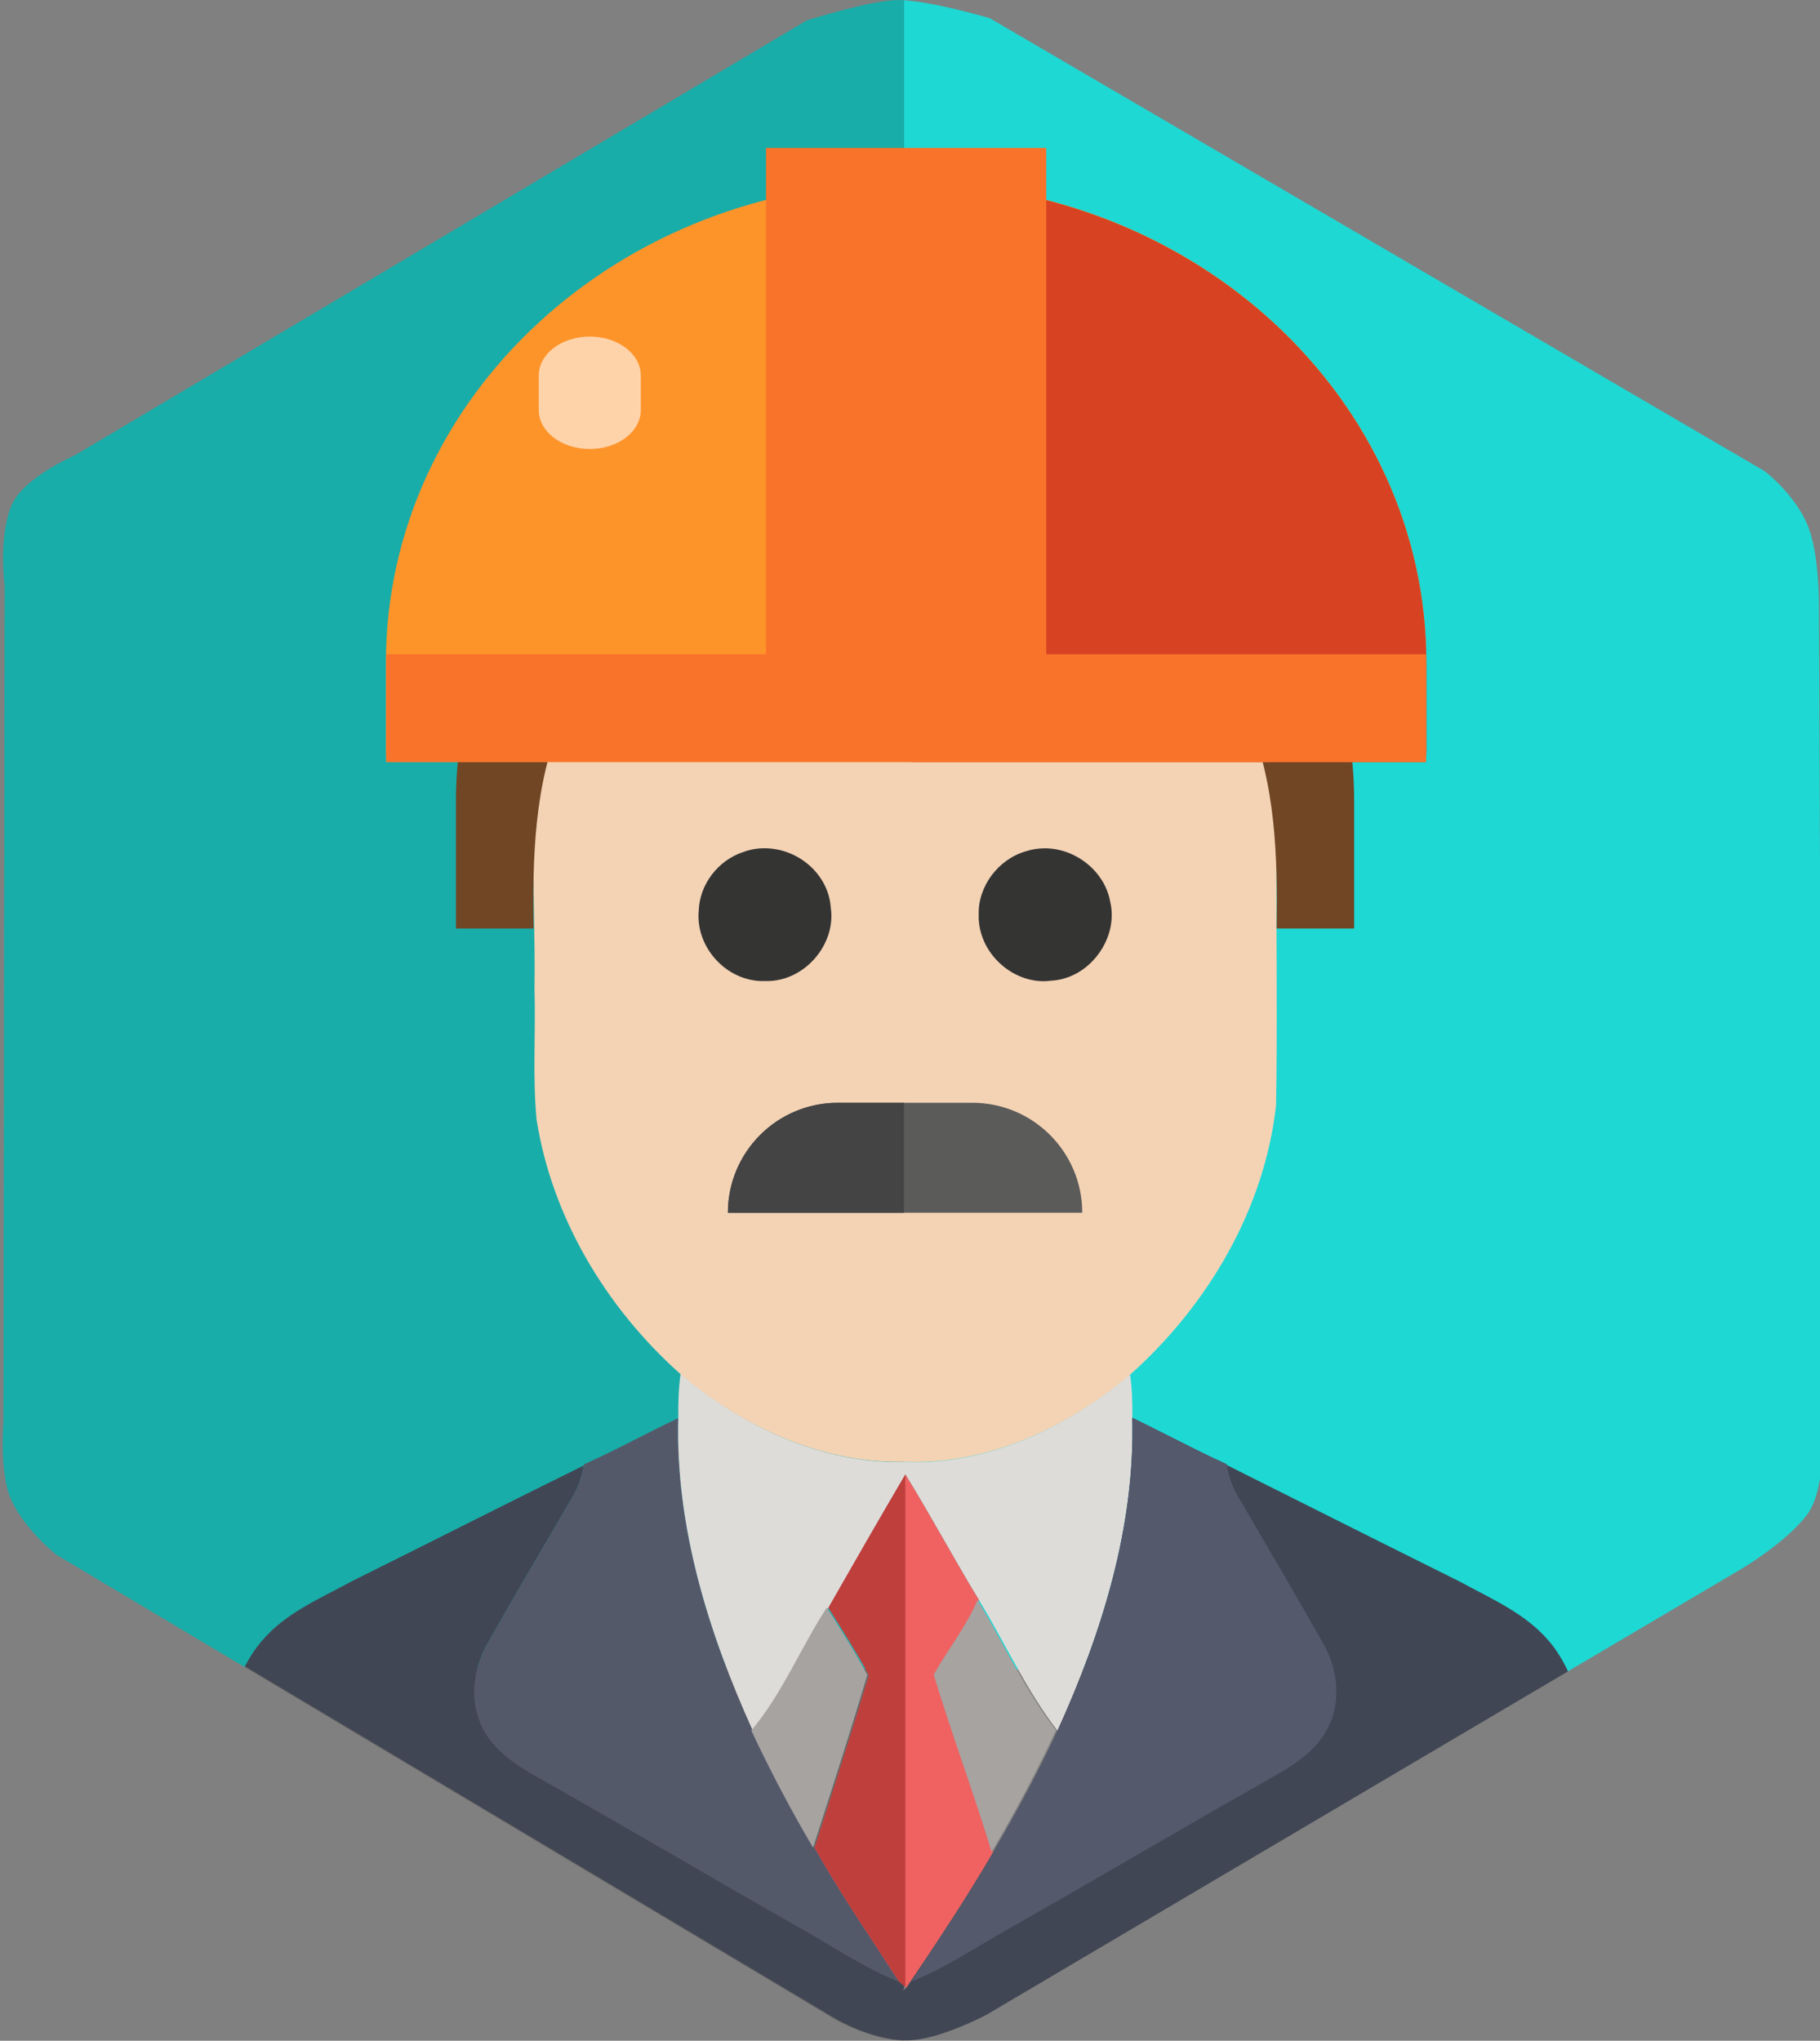 <?xml version="1.0" encoding="utf-8"?>
<!-- Generator: Adobe Illustrator 16.0.3, SVG Export Plug-In . SVG Version: 6.00 Build 0)  -->
<!DOCTYPE svg PUBLIC "-//W3C//DTD SVG 1.1//EN" "http://www.w3.org/Graphics/SVG/1.1/DTD/svg11.dtd">
<svg version="1.1" id="Слой_1" xmlns="http://www.w3.org/2000/svg" xmlns:xlink="http://www.w3.org/1999/xlink" x="0px" y="0px"
	 width="65.17px" height="73.06px" viewBox="0 0 65.17 73.06" enable-background="new 0 0 65.17 73.06" xml:space="preserve">
<rect x="0" y="0" width="65.17" height="73.06" fill="#808080" stroke="none"/>
<g>
	<path fill-rule="evenodd" clip-rule="evenodd" fill="#1ED8D3" d="M65.252,51.295l-0.119-29.53c0,0,0.034-1.938-0.423-3.002
		c-0.474-1.1-1.519-1.893-1.519-1.893L35.44,0.65c0,0-2.194-0.647-3.277-0.647c-0.974,0-3.276,0.729-3.276,0.729L2.675,16.304
		c0,0-1.85,0.793-2.267,1.805c-0.469,1.143-0.242,2.847-0.242,2.847L0.125,50.891c0,0-0.157,1.857,0.28,2.809
		c0.508,1.102,1.622,1.965,1.622,1.965l6.712,4.004l47.377,0.182l6.265-3.699c0,0,1.575-0.934,2.318-1.914
		C65.391,53.316,65.252,51.295,65.252,51.295z"/>
	<path opacity="0.2" fill-rule="evenodd" clip-rule="evenodd" d="M32.378,0.016c-0.071-0.004-0.15-0.014-0.215-0.014
		c-0.974,0-3.276,0.729-3.276,0.729L2.675,16.304c0,0-1.85,0.793-2.267,1.805c-0.469,1.143-0.242,2.847-0.242,2.847L0.125,50.891
		c0,0-0.157,1.857,0.28,2.809c0.508,1.102,1.622,1.965,1.622,1.965l27.871,16.627c0,0,1.257,0.736,2.479,0.768V0.016z"/>
	<path fill="#54596A" d="M20.915,52.422c1.145-0.51,2.24-1.117,3.374-1.654c-0.105,3.891,1.081,7.686,2.67,11.195
		c0.671,1.43,1.408,2.832,2.214,4.193c0.928,1.648,2.001,3.209,3.027,4.793c-1.244-0.492-2.346-1.254-3.514-1.904
		c-3.184-1.813-6.346-3.678-9.539-5.48c-0.774-0.443-1.57-0.988-1.928-1.842c-0.43-0.957-0.24-2.082,0.282-2.963
		c0.98-1.727,1.988-3.438,2.988-5.15c0.214-0.352,0.347-0.746,0.416-1.146L20.915,52.422z"/>
	<g>
		<path fill="#DEDCD9" d="M24.371,49.178c2.224,1.912,5.069,3.236,8.048,3.166c2.976,0.109,5.825-1.242,8.045-3.148
			c0.075,0.518,0.09,1.039,0.082,1.563c0.099,3.893-1.081,7.689-2.679,11.199c-1.114-1.438-1.865-3.117-2.808-4.67
			c-0.903-1.486-1.725-3.021-2.639-4.504c-0.93,1.584-1.846,3.178-2.756,4.775c-0.942,1.443-1.594,3.086-2.706,4.404
			c-1.589-3.51-2.775-7.305-2.67-11.195C24.283,50.236,24.296,49.703,24.371,49.178z"/>
	</g>
	<g>
		<path fill="#EF6261" d="M29.665,57.559c0.91-1.598,1.826-3.191,2.756-4.775c0.914,1.482,1.735,3.018,2.639,4.504
			c-0.405,0.957-1.063,1.775-1.571,2.676c0.645,2.131,1.429,4.219,2.076,6.348c-0.966,1.658-2.031,3.258-3.107,4.848
			c-0.02-0.016-0.061-0.045-0.082-0.061L32.2,70.949c-1.026-1.584-2.1-3.145-3.027-4.793c0.662-2.057,1.324-4.113,1.945-6.186
			C30.668,59.146,30.169,58.352,29.665,57.559z"/>
	</g>
	<path fill="#A6A3A1" d="M35.004,57.277c0.942,1.551,1.692,3.232,2.81,4.67c-0.696,1.486-1.471,2.938-2.306,4.354
		c-0.648-2.131-1.431-4.217-2.074-6.348C33.94,59.053,34.599,58.234,35.004,57.277z"/>
	<path fill="#A6A3A1" d="M29.608,57.549c0.503,0.793,1.006,1.586,1.452,2.412c-0.619,2.072-1.281,4.129-1.945,6.186
		c-0.805-1.361-1.54-2.762-2.213-4.195C28.014,60.633,28.667,58.99,29.608,57.549z"/>
	<path fill="#414654" d="M52.281,56.627c-3.917-1.947-7.822-3.918-11.735-5.869c0.099,3.893-1.081,7.689-2.679,11.199
		c-0.694,1.488-1.469,2.938-2.303,4.354c-0.966,1.658-2.031,3.258-3.107,4.848c-0.047,0.041-0.077,0.074-0.122,0.113
		c0.012-0.059,0.03-0.111,0.04-0.174L32.2,70.949c-1.244-0.492-2.346-1.254-3.514-1.904c-3.184-1.813-6.346-3.678-9.539-5.48
		c-0.774-0.443-1.57-0.988-1.928-1.842c-0.43-0.957-0.24-2.082,0.282-2.963c0.98-1.727,1.988-3.438,2.988-5.15
		c0.214-0.352,0.347-0.746,0.416-1.146c-2.784,1.373-5.557,2.779-8.34,4.162c-1.119,0.611-2.353,1.125-3.189,2.121
		c-0.241,0.281-0.439,0.586-0.605,0.906l21.159,12.623c0,0,1.274,0.748,2.505,0.77c1.154,0.02,2.916-0.932,2.916-0.932
		l20.797-12.279c-0.183-0.387-0.402-0.756-0.687-1.088C54.619,57.756,53.396,57.236,52.281,56.627z"/>
	<path fill="#54596C" d="M43.92,52.412c-1.145-0.51-2.244-1.117-3.374-1.654c0.104,3.893-1.081,7.686-2.67,11.193
		c-0.671,1.434-1.408,2.834-2.213,4.195c-0.931,1.648-2.001,3.209-3.029,4.793c1.242-0.492,2.349-1.254,3.515-1.904
		c3.186-1.813,6.346-3.678,9.539-5.482c0.774-0.441,1.57-0.986,1.928-1.84c0.43-0.957,0.24-2.082-0.282-2.963
		c-0.98-1.727-1.988-3.438-2.988-5.152c-0.218-0.35-0.347-0.744-0.416-1.145L43.92,52.412z"/>
	<path fill="#F4D3B5" d="M45.712,31.123c0.038-1.875-0.317-3.738-0.878-5.52c-0.705-2.131-1.903-4.128-3.592-5.619
		c-2.398-2.123-5.693-3.057-8.858-2.924c-1.869-0.068-3.761,0.207-5.528,0.832c-3.095,1.027-5.587,3.541-6.721,6.585
		c-1.438,3.464-0.932,7.274-0.996,10.921c0.049,1.562-0.074,3.127,0.075,4.686c0.552,3.502,2.479,6.707,5.1,9.063
		c2.238,1.926,5.104,3.26,8.104,3.189c2.995,0.109,5.863-1.25,8.102-3.17c2.749-2.473,4.757-5.887,5.173-9.592
		C45.742,36.757,45.696,33.941,45.712,31.123z"/>
	<path fill="#704624" d="M35.392,15.055h-2.974l-0.017,1.993v-1.993h-2.974c-7.234,0-13.1,6.089-13.1,13.597v4.59h2.777
		c-0.036-2.563,0.024-5.129,1.021-7.528c0.802-2.159,2.089-6.223,4.196-5.32c3.141,1.346,3.492,5.94,7.022,5.94h1.057h0.017h1.057
		c3.53,0,3.882-4.595,7.021-5.94c2.108-0.902,3.396,3.161,4.198,5.32c0.994,2.399,1.056,4.966,1.021,7.528h2.775v-4.59
		C48.491,21.144,42.626,15.055,35.392,15.055z"/>
	<g>
		<path fill="#343433" d="M27.371,30.368c-0.264,0-0.518,0.046-0.748,0.132c-0.912,0.295-1.572,1.163-1.603,2.102
			c-0.059,0.619,0.164,1.256,0.61,1.748c0.448,0.492,1.063,0.773,1.686,0.773l0.053-0.002l0.094,0.002
			c0.649,0,1.281-0.303,1.731-0.831c0.449-0.524,0.649-1.19,0.553-1.806C29.667,31.318,28.602,30.368,27.371,30.368z"/>
		<path fill="#343433" d="M37.412,30.37c-0.235,0-0.468,0.036-0.679,0.107c-0.99,0.282-1.717,1.261-1.688,2.262
			c-0.021,0.593,0.218,1.194,0.66,1.652c0.45,0.468,1.059,0.737,1.666,0.737c0.091,0,0.184-0.007,0.255-0.018
			c0.655-0.031,1.274-0.375,1.697-0.942c0.429-0.575,0.584-1.277,0.425-1.911C39.551,31.199,38.525,30.37,37.412,30.37z"/>
	</g>
	<path fill="#5B5B5A" d="M34.818,39.48h-2.385h-0.048h-2.385c-2.175,0-3.937,1.764-3.937,3.938h2.383h7.924h2.383
		C38.754,41.244,36.992,39.48,34.818,39.48z"/>
	<path fill="#444444" d="M32.368,39.48h-2.367c-2.175,0-3.937,1.764-3.937,3.938h2.383h3.921V39.48z"/>
	<path fill="#BF3F3D" d="M32.419,52.787c-0.929,1.582-1.845,3.176-2.754,4.771c0.504,0.793,1.003,1.588,1.453,2.412
		c-0.621,2.072-1.283,4.129-1.945,6.186c0.928,1.648,2.001,3.209,3.027,4.793l0.175,0.148c0.012,0.008,0.027,0.021,0.044,0.033
		V52.787z"/>
	<path fill="#FD942A" d="M32.447,6.525c-10.288,0-18.628,7.699-18.628,17.197v3.18c0,0.129,0.018,0.252,0.021,0.378h37.213
		c0.003-0.126,0.021-0.249,0.021-0.378v-3.18C51.073,14.224,42.733,6.525,32.447,6.525z"/>
	<path fill="#D74322" d="M32.634,6.534V27.28h18.419c0.003-0.126,0.021-0.249,0.021-0.378v-3.18
		C51.073,14.283,42.833,6.627,32.634,6.534z"/>
	<polygon fill="#F9732B" points="37.464,5.296 27.429,5.296 27.429,23.425 13.829,23.425 13.829,27.28 27.429,27.28 37.464,27.28 
		51.063,27.28 51.063,23.425 37.464,23.425 	"/>
	<path opacity="0.6" fill="#FFFEFF" d="M22.945,14.681c0,0.77-0.817,1.393-1.827,1.393l0,0c-1.009,0-1.826-0.623-1.826-1.393v-1.239
		c0-0.769,0.817-1.392,1.826-1.392l0,0c1.01,0,1.827,0.623,1.827,1.392V14.681z"/>
</g>
</svg>
